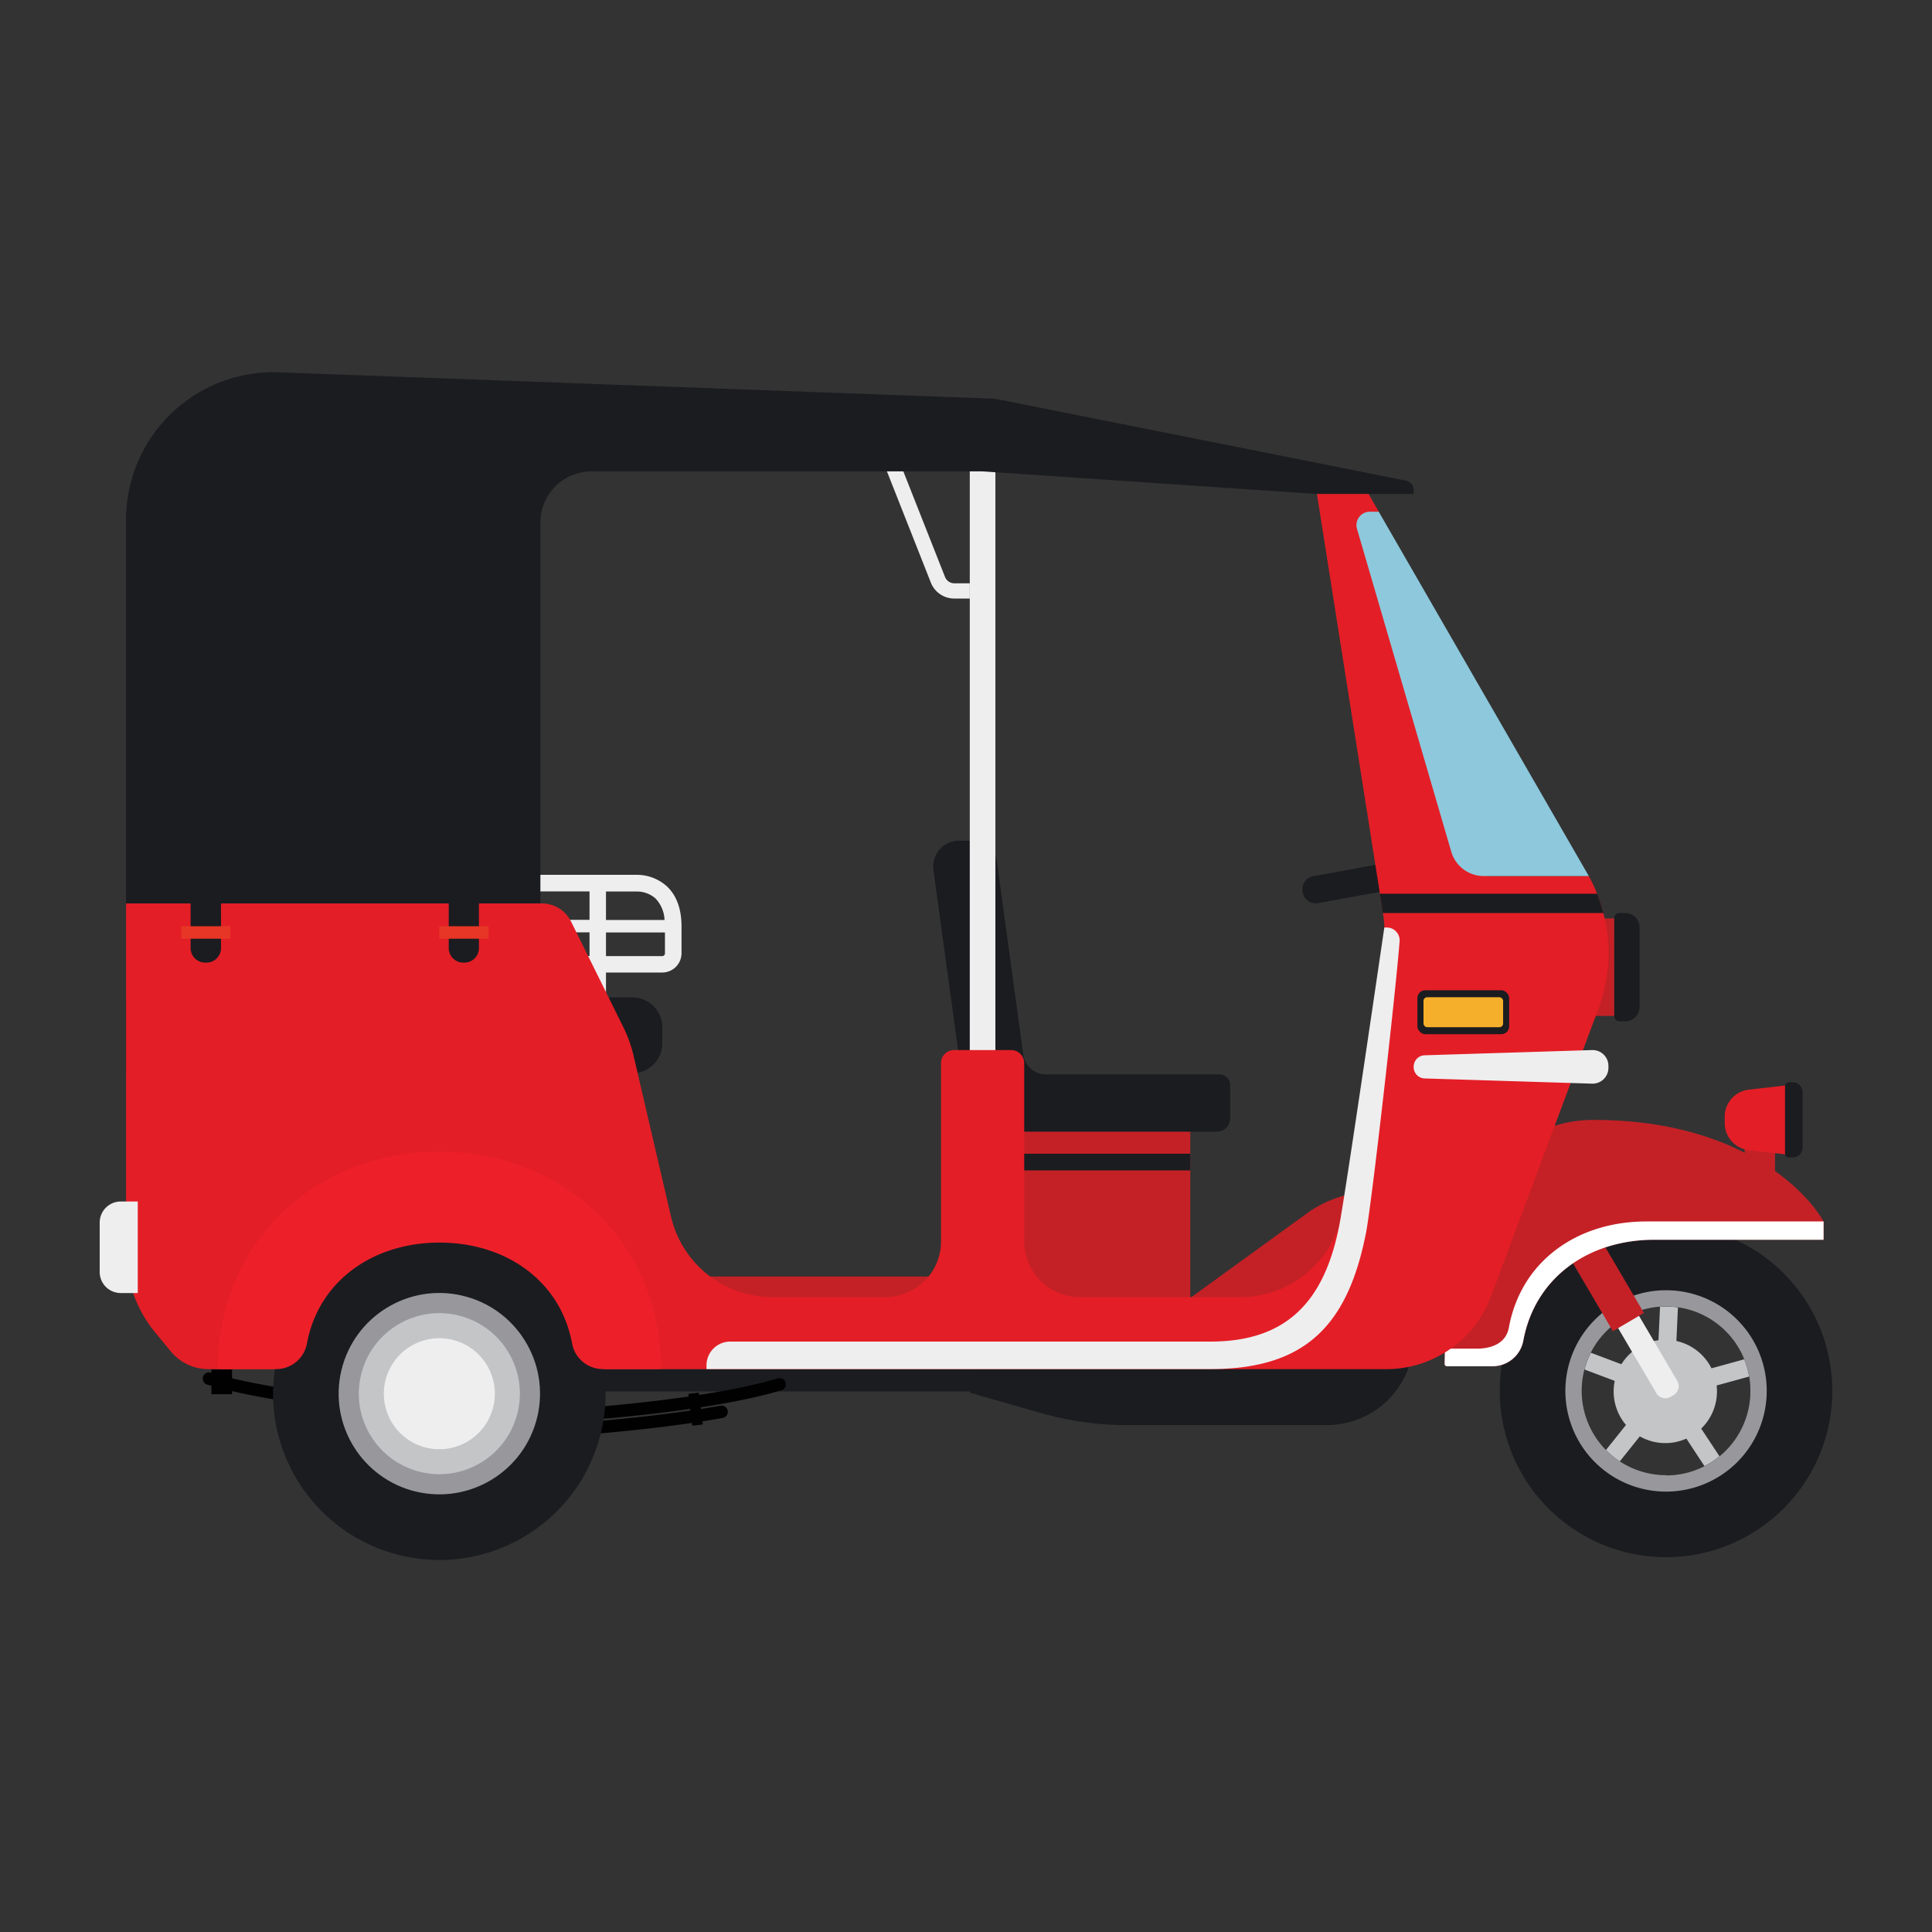 <svg id="Layer_1" data-name="Layer 1" xmlns="http://www.w3.org/2000/svg" viewBox="0 0 512 512"><rect x="0" y="0" width="512" height="512" fill="#333333" stroke="none"/><defs><style>.cls-1{fill:#c42126;}.cls-2{fill:#c4c5c7;}.cls-3{fill:#1b1c20;}.cls-4{fill:#98989c;}.cls-5{fill:#eeeeef;}.cls-6{fill:#fff;}.cls-7{fill:#010101;}.cls-8{fill:#e41e26;}.cls-9{fill:#ed202a;}.cls-10{fill:#8dc8dc;}.cls-11{fill:#e73626;}.cls-12{fill:#f6af2a;}</style></defs><rect class="cls-1" x="462.35" y="302.4" width="8.04" height="8.95"/><rect class="cls-2" x="434.19" y="349.24" width="15.74" height="4.75" transform="translate(70.53 777.07) rotate(-87.37)"/><rect class="cls-2" x="423.12" y="354.65" width="4.75" height="15.74" transform="translate(-63.71 632.98) rotate(-69.37)"/><rect class="cls-2" x="422.88" y="379.27" width="15.74" height="4.75" transform="translate(-136.3 479.86) rotate(-51.37)"/><rect class="cls-2" x="448.19" y="374.68" width="4.75" height="15.74" transform="translate(-136.13 310.85) rotate(-33.37)"/><rect class="cls-2" x="449.67" y="361.62" width="15.74" height="4.75" transform="translate(-80.1 134.27) rotate(-15.37)"/><path class="cls-3" d="M351.6,377.67H298.75a83.11,83.11,0,0,1-22.88-3.2L257,369.08V351.21H374.64v3.42A23,23,0,0,1,351.6,377.67Z"/><path class="cls-3" d="M375.62,234.54l-26.36,4.81a3.47,3.47,0,0,1-4-2.79l-.06-.35a3.46,3.46,0,0,1,2.79-4l26.36-4.81Z"/><path class="cls-3" d="M441.52,324.55a44.06,44.06,0,1,0,44.06,44.06A44,44,0,0,0,441.52,324.55Zm0,66.4a22.35,22.35,0,1,1,22.35-22.34A22.34,22.34,0,0,1,441.52,391Z"/><path class="cls-4" d="M441.52,341.93a26.68,26.68,0,1,0,26.68,26.68A26.68,26.68,0,0,0,441.52,341.93Zm0,49a22.35,22.35,0,1,1,22.35-22.34A22.34,22.34,0,0,1,441.52,391Z"/><path class="cls-2" d="M455,369.37a13.69,13.69,0,1,1-13.05-14.3A13.7,13.7,0,0,1,455,369.37Z"/><path class="cls-5" d="M443.49,369.73l-.76.45a2.76,2.76,0,0,1-3.79-1l-17.43-29.64,5.54-3.25,17.43,29.63A2.77,2.77,0,0,1,443.49,369.73Z"/><rect class="cls-1" x="396.36" y="238.57" width="9.54" height="120.04" transform="translate(-96.01 244.59) rotate(-30.46)"/><path class="cls-1" d="M422.44,296.79c-32.69,0-39.6,40.14-39.6,64.89.16.15.24.24.39.39h12.26a8.28,8.28,0,0,0,8.19-6.7c3.06-16.74,17.22-26.82,34.73-26.82h44.86V323.7C478,314.5,459.58,296.79,422.44,296.79Z"/><path class="cls-6" d="M399.87,351.81c-.75,4.1-4.42,5.6-8.58,5.6h-8.38c0,1.42-.06,2.84-.07,4.27.16.15.24.24.39.39h12.26a8.28,8.28,0,0,0,8.19-6.7c3.06-16.74,17.22-26.82,34.73-26.82h44.86V323.7h-47C417.91,323.7,403.08,334.26,399.87,351.81Z"/><rect class="cls-1" x="408.52" y="243.39" width="19.28" height="25.84"/><path class="cls-3" d="M429.17,270.65h1.56a3.77,3.77,0,0,0,3.77-3.77V245.73a3.77,3.77,0,0,0-3.77-3.77h-1.56a1.38,1.38,0,0,0-1.37,1.37v25.95A1.38,1.38,0,0,0,429.17,270.65Z"/><path class="cls-5" d="M257,158.62h-4.08a6.67,6.67,0,0,1-6.24-4.24L233.22,120.3l3.76-1.49,13.46,34.09a2.66,2.66,0,0,0,2.48,1.68H257Z"/><path class="cls-3" d="M167.62,284.4H33.41V264.33H167.62a7.89,7.89,0,0,1,7.89,7.89v4.29A7.89,7.89,0,0,1,167.62,284.4Z"/><path class="cls-3" d="M137.74,368.75H360.58a4.24,4.24,0,0,0,4.25-4.24v-1.69H137.74Z"/><path class="cls-7" d="M113.14,377.31a1.65,1.65,0,1,1,0-3.29h28.34c.34,0,42.44-2.1,64.59-8.72a1.65,1.65,0,1,1,.94,3.16c-22.54,6.72-63.71,8.76-65.46,8.85Z"/><path class="cls-7" d="M113.14,381.1a1.65,1.65,0,1,1,0-3.29h28.34c.19,0,27.36-1.35,49.47-5.28a1.64,1.64,0,0,1,.57,3.24c-22.31,4-49.69,5.32-50,5.33Z"/><rect class="cls-7" x="182.92" y="369.2" width="2.81" height="8.5" transform="translate(-44.49 25.48) rotate(-7.06)"/><path class="cls-7" d="M148.77,375.79H120.43c-1.82-.09-43-2.13-65.54-8.86a1.65,1.65,0,0,1,1-3.15c22.16,6.62,64.25,8.7,64.67,8.72h28.26a1.65,1.65,0,1,1,0,3.29Z"/><rect class="cls-7" x="56.03" y="362.92" width="5.46" height="6.56"/><path class="cls-1" d="M374.64,315.81h-10a30.55,30.55,0,0,0-17.74,5.34L315,344.28v14h59.61Z"/><rect class="cls-1" x="260.4" y="291.89" width="55.03" height="60.96"/><rect class="cls-3" x="260.4" y="305.75" width="55.03" height="4.42"/><rect class="cls-1" x="178.55" y="338.29" width="81.84" height="14.56"/><path class="cls-3" d="M271.18,279.52l-7-51.23a6.36,6.36,0,0,0-6.3-5.5h-3.73a6.84,6.84,0,0,0-6.78,7.78l9.5,69.34h65.57a3.57,3.57,0,0,0,3.57-3.57v-8.76a2.86,2.86,0,0,0-2.87-2.86h-46A6,6,0,0,1,271.18,279.52Z"/><rect class="cls-5" x="257" y="120.42" width="6.79" height="223.48"/><path class="cls-5" d="M176.68,234.84a11.9,11.9,0,0,0-8.23-3H96.38v4.39h59.85v7.54h-32v3.31h32v6.27H142.92v4.38h13.31v13h4.36v-13h14.9a5.12,5.12,0,0,0,5.12-5.11v-7.1C180.61,240.85,179.28,237.25,176.68,234.84Zm-16.09,1.42h8.09a7.45,7.45,0,0,1,5,1.81,8.71,8.71,0,0,1,2.43,5.74H160.59Zm14.9,17.12h-14.9v-6.27h15.63v5.54A.73.73,0,0,1,175.49,253.38Z"/><path class="cls-3" d="M260.4,124.92H156.76a13.55,13.55,0,0,0-13.55,13.56V239.41H33.41V137.67a39.08,39.08,0,0,1,40.53-39l188.65,6.95a13.71,13.71,0,0,1,2.38.3l107.58,21.44a2.59,2.59,0,0,1,2.09,2.55v1H349Z"/><path class="cls-8" d="M421.05,232.16H395.14a8.94,8.94,0,0,1-8.59-6.43L361.6,140.11a3.53,3.53,0,0,1,3.39-4.52h.4l-2.7-4.68H349l17.39,110.34a46.84,46.84,0,0,1,0,14.76l-10.5,64.6a27.58,27.58,0,0,1-27.22,23.16H286.18A14.76,14.76,0,0,1,271.42,329V281.73a3.45,3.45,0,0,0-3.45-3.45H252.82a3.44,3.44,0,0,0-3.44,3.45V329a14.76,14.76,0,0,1-14.76,14.76H204.69a27.58,27.58,0,0,1-26.86-21.33l-9.93-42.67a34.89,34.89,0,0,0-2.7-7.53l-13.86-28a8.64,8.64,0,0,0-7.74-4.81H33.41V331.6a33.86,33.86,0,0,0,7.75,21.55l4.12,5a12.9,12.9,0,0,0,9.95,4.69H367.37a29.58,29.58,0,0,0,27.71-19.23l28.48-76.17A42.6,42.6,0,0,0,421.05,232.16Z"/><circle class="cls-3" cx="116.43" cy="369.35" r="44.06" transform="translate(-269.67 399.44) rotate(-76.96)"/><circle class="cls-4" cx="116.43" cy="369.35" r="26.68" transform="translate(-269.79 397.81) rotate(-76.72)"/><circle class="cls-2" cx="116.43" cy="369.35" r="21.34" transform="translate(-269.79 397.81) rotate(-76.72)"/><path class="cls-5" d="M131.14,369.35a14.71,14.71,0,1,1-14.71-14.71A14.71,14.71,0,0,1,131.14,369.35Z"/><path class="cls-9" d="M116.43,305.21c-32.28,0-58.48,23.4-58.68,57.21l.39.4h15a8.28,8.28,0,0,0,8.19-6.69c3.06-16.75,17.63-26.83,35.15-26.83s32.09,10.08,35.15,26.83a8.28,8.28,0,0,0,8.19,6.69h15.34C175.11,328.79,148.84,305.21,116.43,305.21Z"/><path class="cls-5" d="M320.81,362.82H187.23v-1a6.29,6.29,0,0,1,6.28-6.29h127.3c20.35,0,30.24-10.82,34.14-30.92,1.66-8.58,11.8-78.15,11.91-78.81h.65a3.41,3.41,0,0,1,3.4,3.68c-1.14,14.4-7.39,69.4-8.86,77C357.24,351.28,345.91,362.82,320.81,362.82Z"/><path class="cls-5" d="M36.51,342.67H32a5.58,5.58,0,0,1-5.58-5.58V324A5.58,5.58,0,0,1,32,318.41h4.51Z"/><path class="cls-10" d="M393.1,232.16h27.95v0l-55.67-96.55H363a3.54,3.54,0,0,0-3.39,4.52l25,85.62A8.94,8.94,0,0,0,393.1,232.16Z"/><path class="cls-3" d="M423.25,236.85H365.67l.69,4.4c0,.24.06.48.1.71h58.46A44.82,44.82,0,0,0,423.25,236.85Z"/><path class="cls-3" d="M123.13,255.1h-.37a3.84,3.84,0,0,1-3.84-3.84v-17.2h8v17.2A3.84,3.84,0,0,1,123.13,255.1Z"/><rect class="cls-11" x="116.43" y="245.46" width="13.03" height="3.31"/><path class="cls-3" d="M54.72,255.1h-.36a3.84,3.84,0,0,1-3.85-3.84v-17.2h8.06v17.2A3.84,3.84,0,0,1,54.72,255.1Z"/><rect class="cls-11" x="48.02" y="245.46" width="13.03" height="3.31"/><path class="cls-5" d="M377.59,285.8l44.34,1.38a4.2,4.2,0,0,0,4.32-4.19v-.52a4.19,4.19,0,0,0-4.32-4.19l-44.34,1.38a3,3,0,0,0-2.95,3v.06A3,3,0,0,0,377.59,285.8Z"/><rect class="cls-3" x="375.62" y="262.43" width="24.33" height="11.64" rx="2.08"/><rect class="cls-12" x="377.24" y="264.28" width="21.1" height="7.94" rx="0.97"/><path class="cls-8" d="M473.21,305.92l-9.74-1.11a7.23,7.23,0,0,1-6.4-7.18v-1.69a7.21,7.21,0,0,1,6.4-7.17l9.74-1.11Z"/><path class="cls-3" d="M474,306.74h1.08a2.61,2.61,0,0,0,2.62-2.61V289.45a2.62,2.62,0,0,0-2.62-2.62H474a1,1,0,0,0-.95.95v18A1,1,0,0,0,474,306.74Z"/></svg>